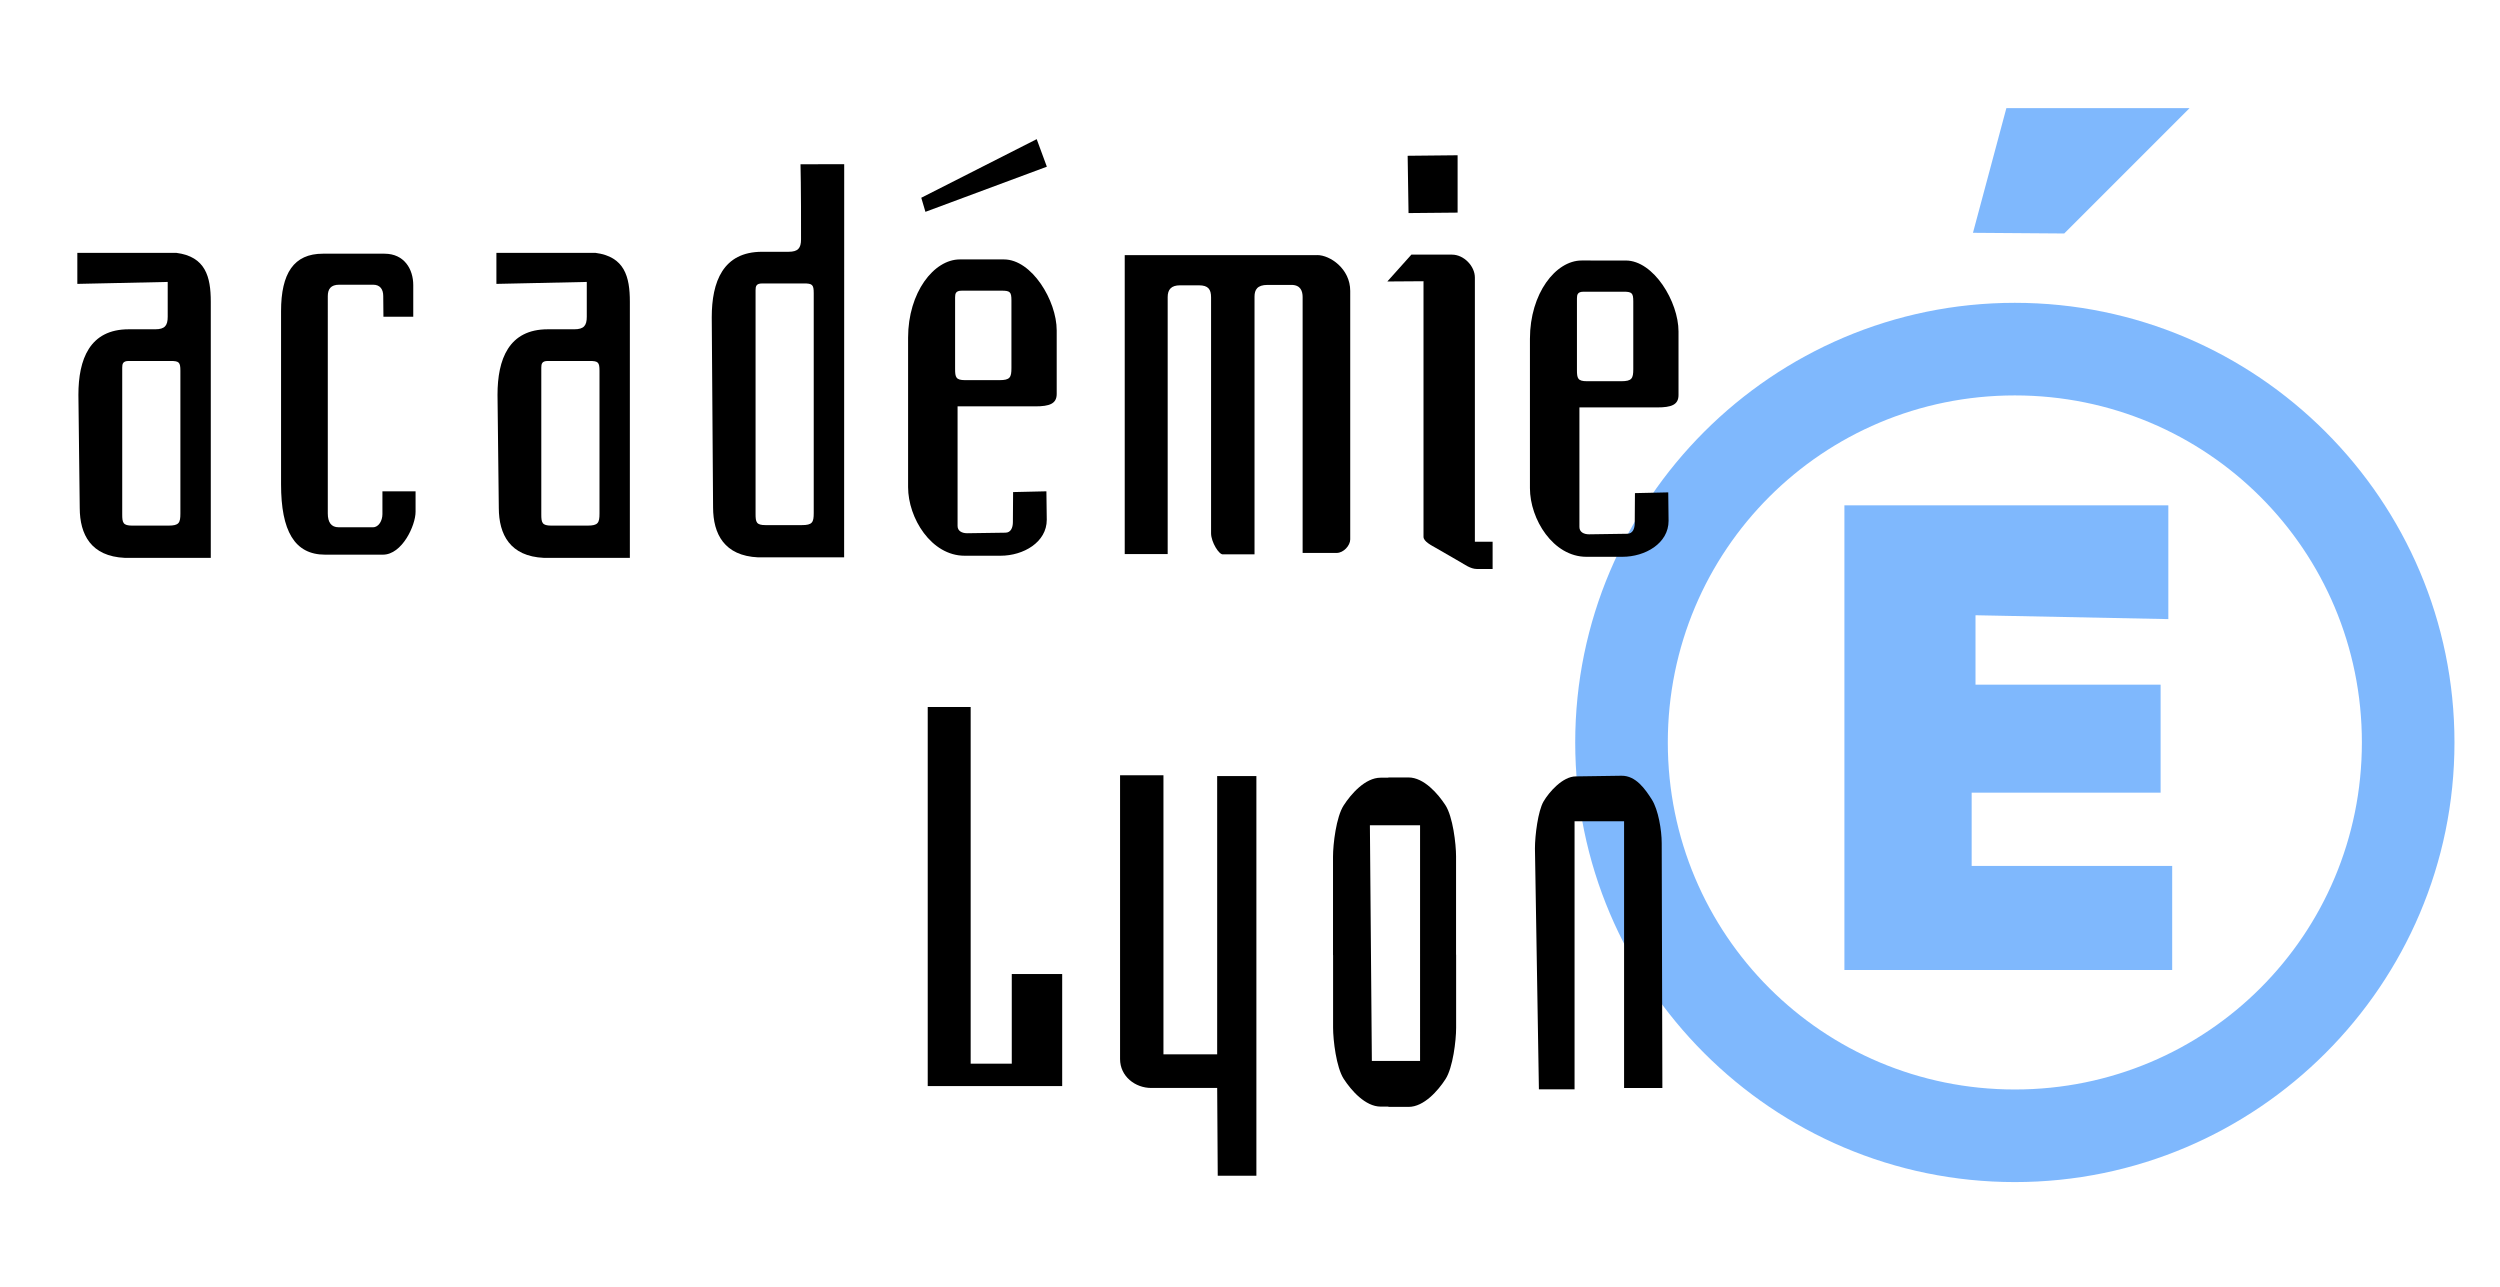 <?xml version="1.0" encoding="UTF-8" standalone="no"?>
<svg
   xmlns:dc="http://purl.org/dc/elements/1.1/"
   xmlns:cc="http://creativecommons.org/ns#"
   xmlns:rdf="http://www.w3.org/1999/02/22-rdf-syntax-ns#"
   xmlns:svg="http://www.w3.org/2000/svg"
   xmlns="http://www.w3.org/2000/svg"
   xmlns:sodipodi="http://sodipodi.sourceforge.net/DTD/sodipodi-0.dtd"
   xmlns:inkscape="http://www.inkscape.org/namespaces/inkscape"
   version="1.1"
   width="270"
   height="139"
   viewBox="0 0 270 139"
   id="svg40"
   sodipodi:docname="logo-academie3.svg"
   inkscape:version="0.92.3 (2405546, 2018-03-11)">
  <defs
     id="defs44" />
  <sodipodi:namedview
     pagecolor="#ffffff"
     bordercolor="#666666"
     borderopacity="1"
     objecttolerance="10"
     gridtolerance="10"
     guidetolerance="10"
     inkscape:pageopacity="0"
     inkscape:pageshadow="2"
     inkscape:window-width="1388"
     inkscape:window-height="850"
     id="namedview42"
     showgrid="false"
     inkscape:zoom="1.2005554"
     inkscape:cx="-32.095341"
     inkscape:cy="69.499999"
     inkscape:window-x="67"
     inkscape:window-y="27"
     inkscape:window-maximized="0"
     inkscape:current-layer="svg40" />
  <g
     style="opacity:0.5;fill:#0071fb;fill-opacity:1"
     transform="translate(64.675,0.33)"
     id="g8">
    <path
       d="M 169.505,66.534 V 54.248 h -34.984 v 50.185 h 35.4 v -11.245 h -21.657 v -7.913 h 20.407 v -11.661 h -19.991 v -7.497 z"
       id="path2"
       style="fill:#0071fb;fill-opacity:1"
       inkscape:connector-curvature="0" />
    <path
       d="m 152.928,32.375 c -26.163,0 -47.48,21.317 -47.48,47.48 0,26.163 21.317,47.48 47.48,47.48 26.163,0 47.48,-21.317 47.48,-47.48 0,-26.163 -21.317,-47.48 -47.48,-47.48 z m 0,10 c 20.759,0 37.48,16.721 37.48,37.48 0,20.759 -16.721,37.48 -37.48,37.48 -20.759,0 -37.48,-16.721 -37.48,-37.48 0,-20.759 16.721,-37.48 37.48,-37.48 z"
       id="path4"
       style="fill:#0071fb;fill-opacity:1"
       inkscape:connector-curvature="0" />
    <path
       d="m 158.26,24.886 13.535,-13.535 h -19.783 l -3.607,13.462 c 0,0 9.247,0.074 9.854,0.074 z"
       id="path6"
       style="fill:#0071fb;fill-opacity:1"
       inkscape:connector-curvature="0" />
  </g>
  <g
     style="fill:#000000"
     id="g38"
     transform="matrix(1.937,0,0,1.937,-59.333,-81.359)">
    <path
       d="m 82.358,81.422 v 21.136 h 7.497 v -6.247 h -2.811 v 4.998 H 84.752 V 81.422 Z"
       id="path10"
       inkscape:connector-curvature="0" />
    <path
       d="m 98.528,107.556 h 2.155 V 85.275 H 98.496 V 100.789 H 95.501 V 85.227 h -2.419 v 15.825 c 0,0.964 0.844,1.611 1.737,1.611 h 3.678 z"
       id="path12"
       inkscape:connector-curvature="0" />
    <path
       d="m 116.435,102.741 h 1.988 V 87.795 h 2.761 v 14.872 h 2.135 l -0.037,-13.657 c 0,-0.712 -0.188,-1.861 -0.552,-2.43 -0.364,-0.569 -0.884,-1.337 -1.693,-1.325 l -2.54,0.037 c -0.736,0 -1.496,0.871 -1.804,1.399 -0.308,0.528 -0.479,1.89 -0.479,2.614 z"
       id="path14"
       inkscape:connector-curvature="0" />
    <path
       d="m 108.041,85.35 v 0.014 h -0.432 c -0.86,0 -1.65,0.91 -2.062,1.549 -0.413,0.639 -0.592,2.149 -0.592,2.859 v 5.484 h 0.004 v 4.039 c 0,0.71 0.179,2.22 0.592,2.859 0.413,0.639 1.203,1.549 2.062,1.549 h 0.432 v 0.016 h 1.121 c 0.86,0 1.65,-0.91 2.062,-1.549 0.413,-0.639 0.592,-2.149 0.592,-2.859 v -4.08 h -0.004 V 89.758 c 0,-0.71 -0.179,-2.22 -0.592,-2.859 -0.413,-0.639 -1.203,-1.549 -2.062,-1.549 z m -1.029,2.666 h 2.797 V 101.158 h -2.688 z"
       id="path16"
       inkscape:connector-curvature="0" />
    <path
       d="m 58.309,56.102 v 1.729 l 5.039,-0.109 v 1.945 c 0,0.492 -0.165,0.695 -0.695,0.695 h -1.477 c -2.182,0 -2.805,1.676 -2.805,3.654 l 0.072,6.312 c 0.005,1.477 0.625,2.694 2.516,2.779 H 65.75 v -14.281 c 0,-1.401 -0.296,-2.514 -1.92,-2.725 z m 2.871,6.027 h 2.318 c 0.481,0 0.559,0.066 0.559,0.543 v 7.961 c 0,0.523 -0.076,0.676 -0.668,0.676 h -2.018 c -0.518,0 -0.559,-0.162 -0.559,-0.631 v -8.172 c 0,-0.219 0.034,-0.377 0.367,-0.377 z"
       id="path18"
       inkscape:connector-curvature="0" />
    <path
       d="m 34.943,56.102 v 1.729 l 5.039,-0.109 v 1.945 c 0,0.492 -0.165,0.695 -0.695,0.695 h -1.477 c -2.182,0 -2.807,1.676 -2.807,3.654 l 0.074,6.312 c 0.005,1.477 0.625,2.694 2.516,2.779 h 4.791 v -14.281 c 0,-1.401 -0.296,-2.514 -1.92,-2.725 z m 2.871,6.027 h 2.318 c 0.481,0 0.557,0.066 0.557,0.543 v 7.961 c 0,0.523 -0.074,0.676 -0.666,0.676 h -2.018 c -0.518,0 -0.559,-0.162 -0.559,-0.631 v -8.172 c 0,-0.219 0.034,-0.377 0.367,-0.377 z"
       id="path20"
       inkscape:connector-curvature="0" />
    <path
       d="m 77.701,51.156 -2.436,0.006 c 0,0 0.036,1.333 0.029,4.184 0,0.492 -0.165,0.695 -0.695,0.695 H 73.123 c -2.182,0 -2.807,1.675 -2.807,3.652 l 0.074,10.607 c 0.005,1.477 0.625,2.694 2.516,2.779 h 4.791 z m -4.574,6.65 h 2.318 c 0.481,0 0.557,0.066 0.557,0.543 v 12.256 c 0,0.523 -0.074,0.676 -0.666,0.676 h -2.02 c -0.518,0 -0.557,-0.162 -0.557,-0.631 V 58.184 c 0,-0.219 0.034,-0.377 0.367,-0.377 z"
       id="path22"
       inkscape:connector-curvature="0" />
    <path
       d="m 82.23,53.814 6.77,-2.517 -0.566,-1.536 -6.436,3.268 z"
       id="path24"
       inkscape:connector-curvature="0" />
    <path
       d="m 109.166,53.883 2.736,-0.026 v -3.198 l -2.785,0.029 z"
       id="path26"
       inkscape:connector-curvature="0" />
    <path
       d="m 110.001,57.683 v 14.251 c 0,0.261 0.454,0.483 0.681,0.614 l 1.362,0.786 c 0.227,0.131 0.583,0.393 0.928,0.393 h 0.882 v -1.52 h -0.989 V 57.475 c 0,-0.634 -0.615,-1.275 -1.275,-1.275 h -2.265 l -1.341,1.497 z"
       id="path28"
       inkscape:connector-curvature="0" />
    <path
       d="m 84.146,56.467 c -1.438,0 -2.883,1.828 -2.883,4.367 v 8.328 c 0,1.728 1.293,3.826 3.15,3.826 h 2.004 c 1.278,0 2.578,-0.753 2.578,-2.004 l -0.02,-1.588 -1.857,0.043 -0.012,1.674 c 0,0.307 -0.113,0.59 -0.418,0.59 l -2.129,0.031 c -0.29,0 -0.537,-0.122 -0.537,-0.404 v -6.67 h 4.332 c 0.792,0 1.195,-0.144 1.195,-0.693 v -3.541 c 0,-1.664 -1.391,-3.959 -2.941,-3.959 z m 0.107,1.742 h 2.213 c 0.481,0 0.559,0.066 0.559,0.543 v 3.77 c 0,0.523 -0.076,0.676 -0.668,0.676 h -1.914 c -0.518,0 -0.559,-0.162 -0.559,-0.631 v -3.98 c 0,-0.219 0.036,-0.377 0.369,-0.377 z"
       id="path30"
       inkscape:connector-curvature="0" />
    <path
       d="m 118.816,56.527 c -1.438,0 -2.881,1.828 -2.881,4.367 v 8.328 c 0,1.728 1.293,3.826 3.15,3.826 h 2.004 c 1.278,0 2.576,-0.753 2.576,-2.004 l -0.018,-1.588 -1.857,0.041 -0.012,1.676 c 0,0.307 -0.113,0.59 -0.418,0.59 l -2.129,0.031 c -0.29,0 -0.537,-0.124 -0.537,-0.406 V 64.719 h 4.332 c 0.792,0 1.193,-0.142 1.193,-0.691 v -3.541 c 0,-1.664 -1.389,-3.959 -2.939,-3.959 z m 0.109,1.74 h 2.213 c 0.481,0 0.559,0.066 0.559,0.543 v 3.77 c 0,0.523 -0.076,0.678 -0.668,0.678 h -1.914 c -0.518,10e-7 -0.559,-0.162 -0.559,-0.631 v -3.98 c 0,-0.219 0.036,-0.379 0.369,-0.379 z"
       id="path32"
       inkscape:connector-curvature="0" />
    <path
       d="m 52.01,59.662 h 1.663 v -1.763 c 0,-0.884 -0.497,-1.751 -1.604,-1.751 h -3.436 c -1.617,0 -2.331,1.087 -2.331,3.208 v 9.648 c 0,2.598 0.749,3.925 2.458,3.925 h 3.221 c 1.071,0 1.821,-1.629 1.821,-2.389 v -1.144 h -1.848 v 1.275 c 0,0.355 -0.203,0.73 -0.526,0.73 h -1.92 c -0.408,0 -0.6,-0.278 -0.6,-0.77 V 58.516 c 0,-0.395 0.165,-0.639 0.639,-0.639 h 1.888 c 0.397,0 0.564,0.265 0.564,0.634 z"
       id="path34"
       inkscape:connector-curvature="0" />
    <path
       d="M 104.075,56.226 H 93.342 V 72.897 H 95.737 V 58.566 c 0,-0.421 0.2,-0.655 0.688,-0.655 h 1.056 c 0.52,0 0.675,0.227 0.675,0.673 v 13.155 c 0,0.482 0.456,1.229 0.676,1.17 h 1.747 V 58.542 c 0,-0.384 0.152,-0.654 0.727,-0.654 h 1.329 c 0.522,0 0.626,0.36 0.626,0.678 v 14.266 h 1.899 c 0.381,0 0.755,-0.411 0.755,-0.755 v -13.855 c 0,-1.237 -1.127,-1.997 -1.839,-1.997 z"
       id="path36"
       inkscape:connector-curvature="0" />
  </g>
</svg>
